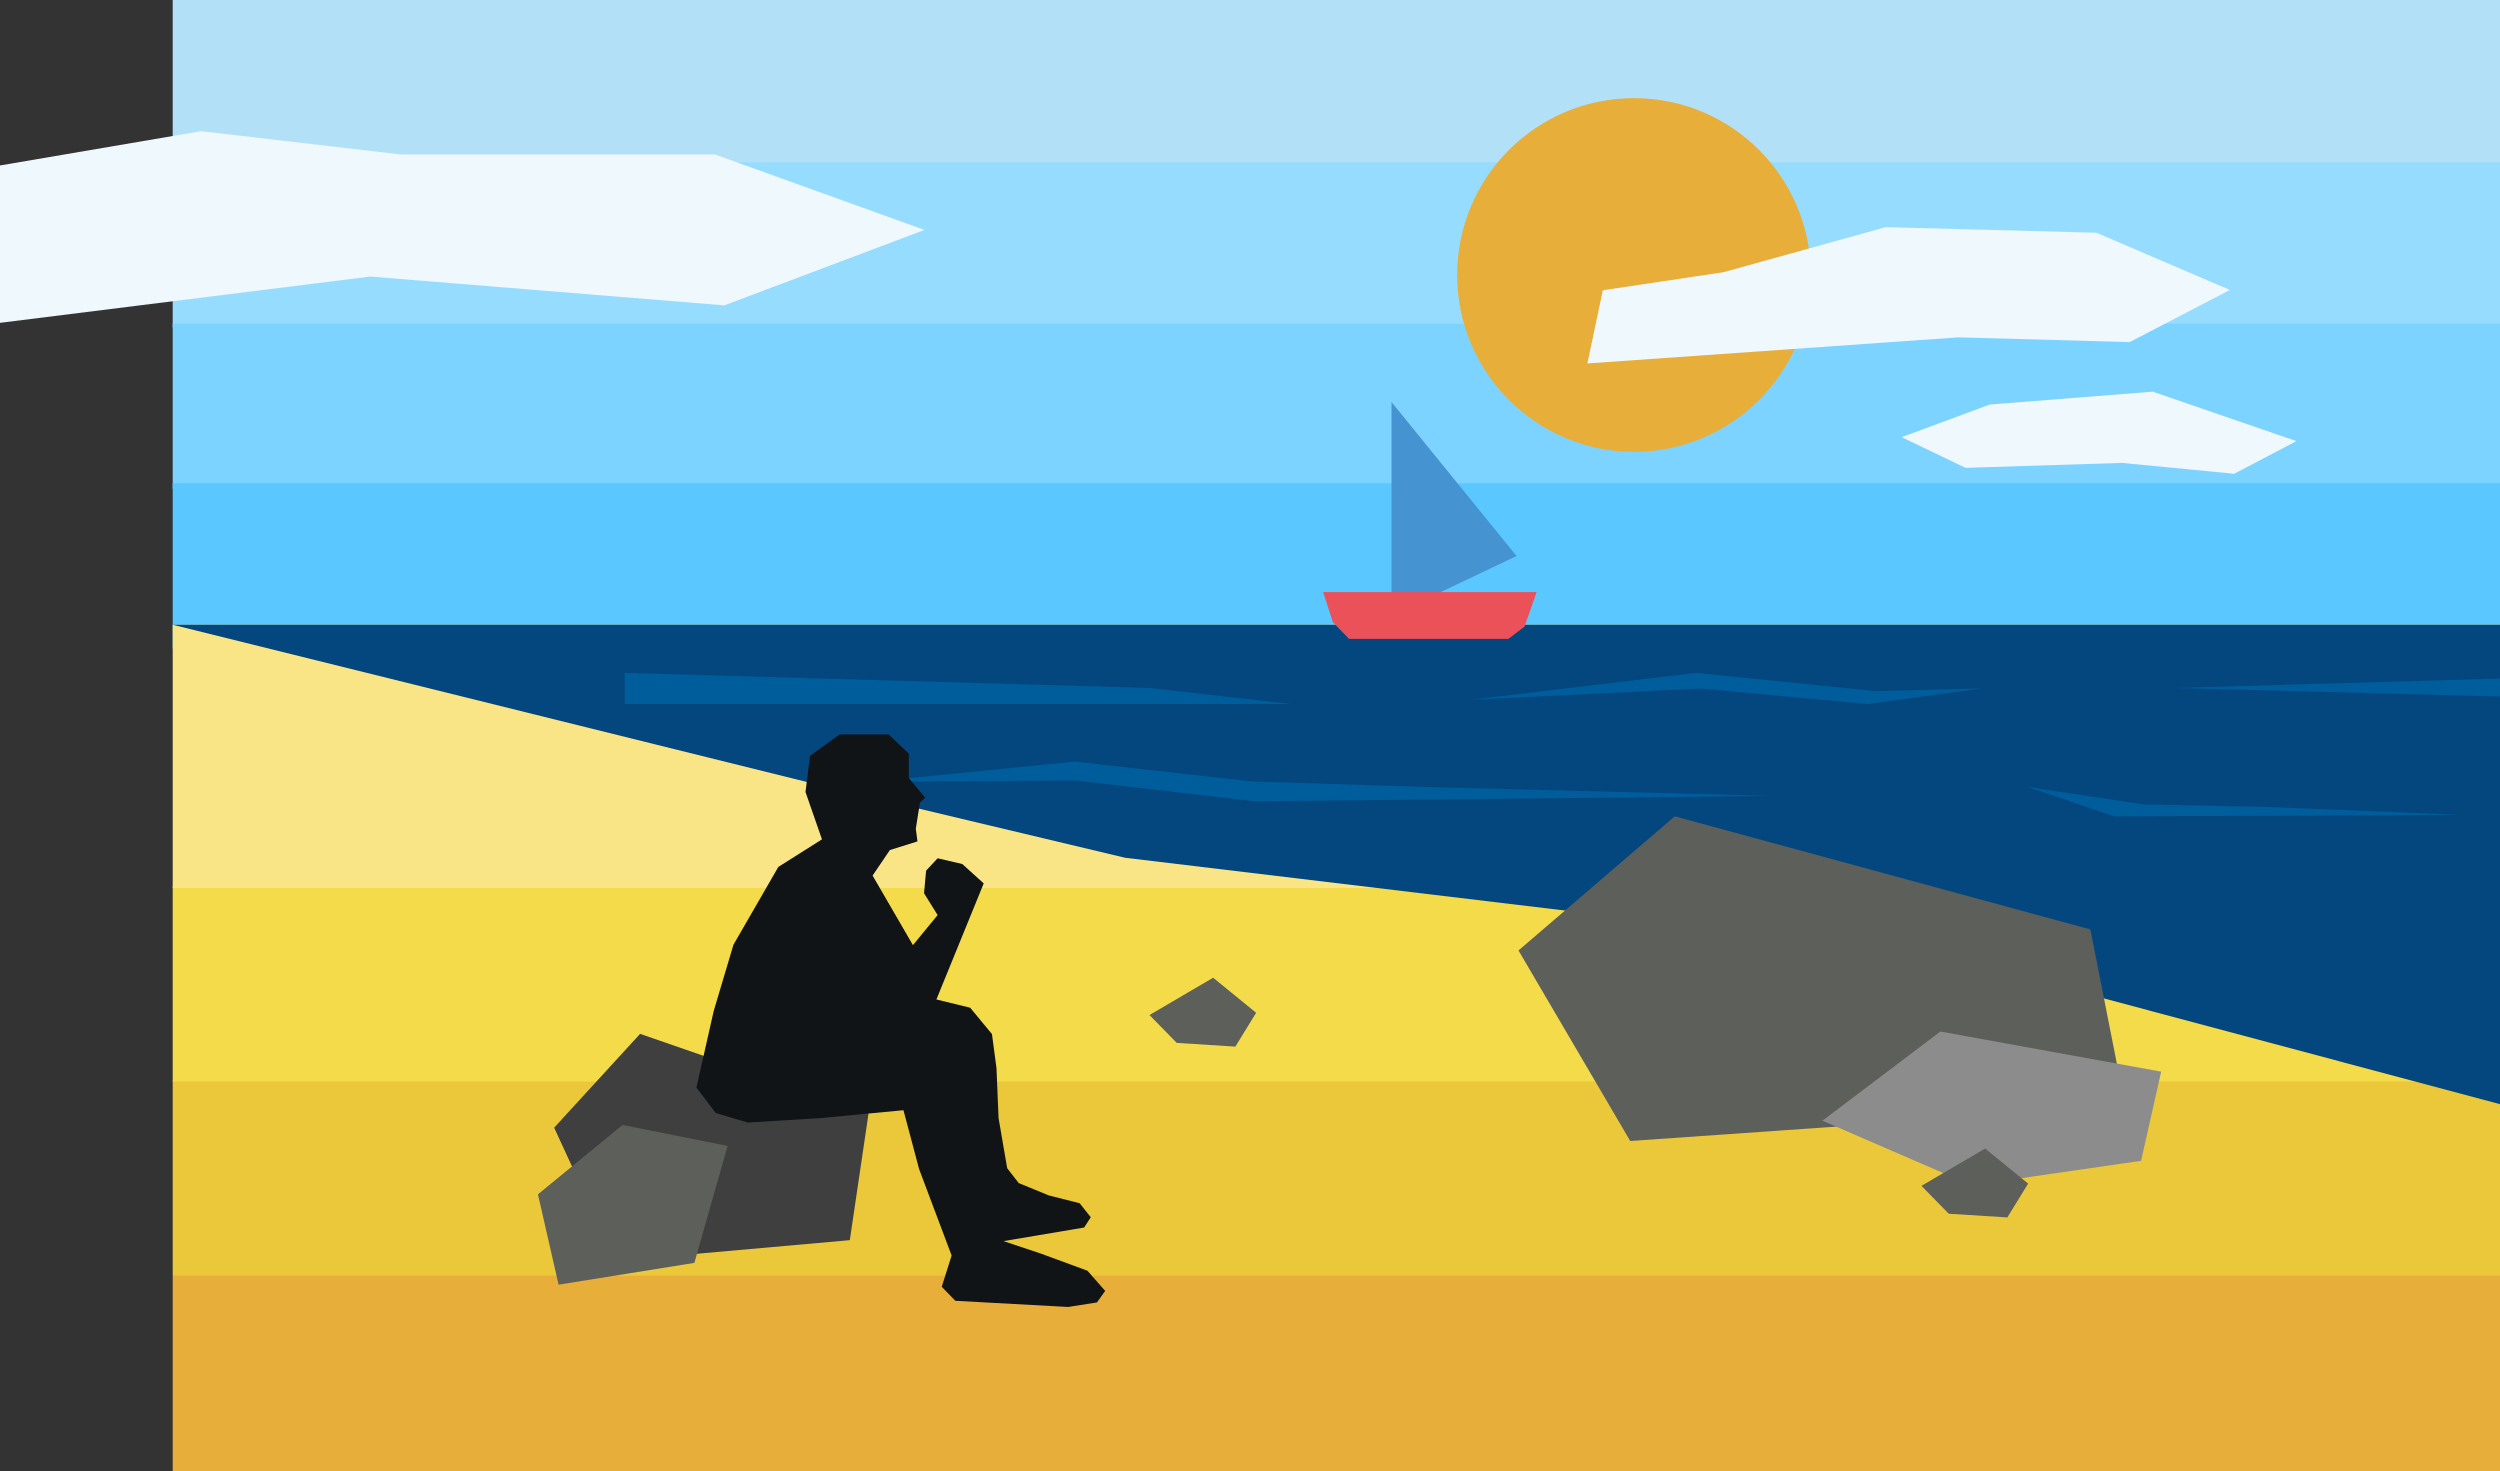 <svg width="2649" height="1559" xmlns="http://www.w3.org/2000/svg"><rect width="100%" height="100%" fill="#333333" stroke="none"/><g fill="none" fill-rule="evenodd"><path fill="#B2E0F7" d="M183 175.001h2466v-175H183z"/><path fill="#96DCFF" d="M183 347h2466V172H183z"/><path fill="#7DD3FF" d="M183 518h2466V343H183z"/><path fill="#5AC8FF" d="M183 687h2466V512H183z"/><path fill="#E8AE3A" d="M183 1559.001h2466v-207H183z"/><path fill="#EAC839" d="M183 1352.001h2466v-207H183z"/><path fill="#F4DB4A" d="M183 1146.001h2466v-207H183z"/><path fill="#FAE586" d="M183 941.001h2466v-279H183z"/><path fill="#04477F" d="M183 662.001l669.837 166.065 339.443 80.84 869.665 104.342L2649 1170.001v-508z"/><path d="M1918.788 291.391c0 103.488-83.903 187.385-187.39 187.385-103.495 0-187.398-83.897-187.398-187.385C1544 187.897 1627.903 104 1731.397 104c103.488 0 187.391 83.897 187.391 187.391" fill="#E8AE3A"/><path fill="#5D5F5B" d="M2214.92 984.818L1774.577 865 1609 1007.106 1727.386 1209 2252 1172.346z"/><path fill="#8C8C8C" d="M2290 1135.522L2056.036 1093 1931 1187.492 2089.151 1256l179.525-25.989z"/><path fill="#005D9C" d="M662 713.001l556.37 16.027L1368 746H662zm264 115.237L1138.64 807l187.526 21 184.322 5.9L1877 843.34l-547.625 5.662-189.133-21.945zm1723-109.237l-344 9.977L2649 738zm-249.873 135.957l-127.485-2.571L2149 834l91.1 31 365.9-1.591zM1558 741.522l244.014-12.021 176.586 16.5 120.4-16.5-112.375 2.828L1797.195 713z"/><path fill="#EFF8FC" d="M0 175.332v166.75l392.371-49.042 375.15 30.516 212.048-79.924-221.843-79.924H424.985L212.97 139zM1826.229 288.41l-127.855 19.146L1682 385.1l392.94-27.627 181.655 5.025 106.194-55.254-141.481-60.645-223.218-5.909zM2280.995 415l-172.66 13.629L2015 463.223l67.663 32.5 165.666-5.242 118.993 11.53 65.945-34.593z"/><path fill="#5D5F5B" d="M1246.871 1105.052l62.097 3.949 22.032-35.853-45.563-37.147-67.437 39.533zm818 180.998l62.097 3.95 22.032-35.853-45.563-37.147-67.437 39.533z"/><path fill="#4594D1" d="M1474.448 652.153V426l132.495 163.168z"/><path fill="#EA5158" d="M1402 627.352h226.157l-12.73 36.55-17.135 13.057h-168.878l-17.136-17.788z"/><path fill="#3E3F3E" d="M920.383 1179.298l-242.138-83.813-91.056 99.408 65.101 141.233 248.177-22.063z"/><path fill="#5D5F5B" d="M591.876 1361.248l143.89-23.11 35.209-123.913-111.404-22.22L570 1265.528z"/><path fill="#111416" d="M870.948 889.374l-17.45-50.159 4.802-38.385 31.403-22.674h51.907l21.368 20.494v25.728l17.44 20.936-5.666 5.243-4.36 27.476 1.739 13.521-29.224 9.17-18.314 27.035 42.754 73.708 26.16-31.845-14.386-23.116 2.18-23.98 12.207-13.09 26.17 6.108 22.674 20.503-50.15 122.993 35.763 8.72 23.116 27.926 4.801 36.196 2.18 52.78 9.153 53.205 12.224 15.71 31.836 13.08 32.719 8.288 11.774 14.828-6.982 10.91-85.49 14.386 39.25 13.09 49.736 18.314 18.755 21.377-8.729 12.215-30.538 4.793-119.507-6.54-14.395-14.829 10.476-33.15-34.466-91.598-16.575-62.366-87.23 8.287-77.634 4.802-34.025-10.044-20.494-27.043 18.314-81.122 20.936-70.23 47.537-82.427z"/></g></svg>